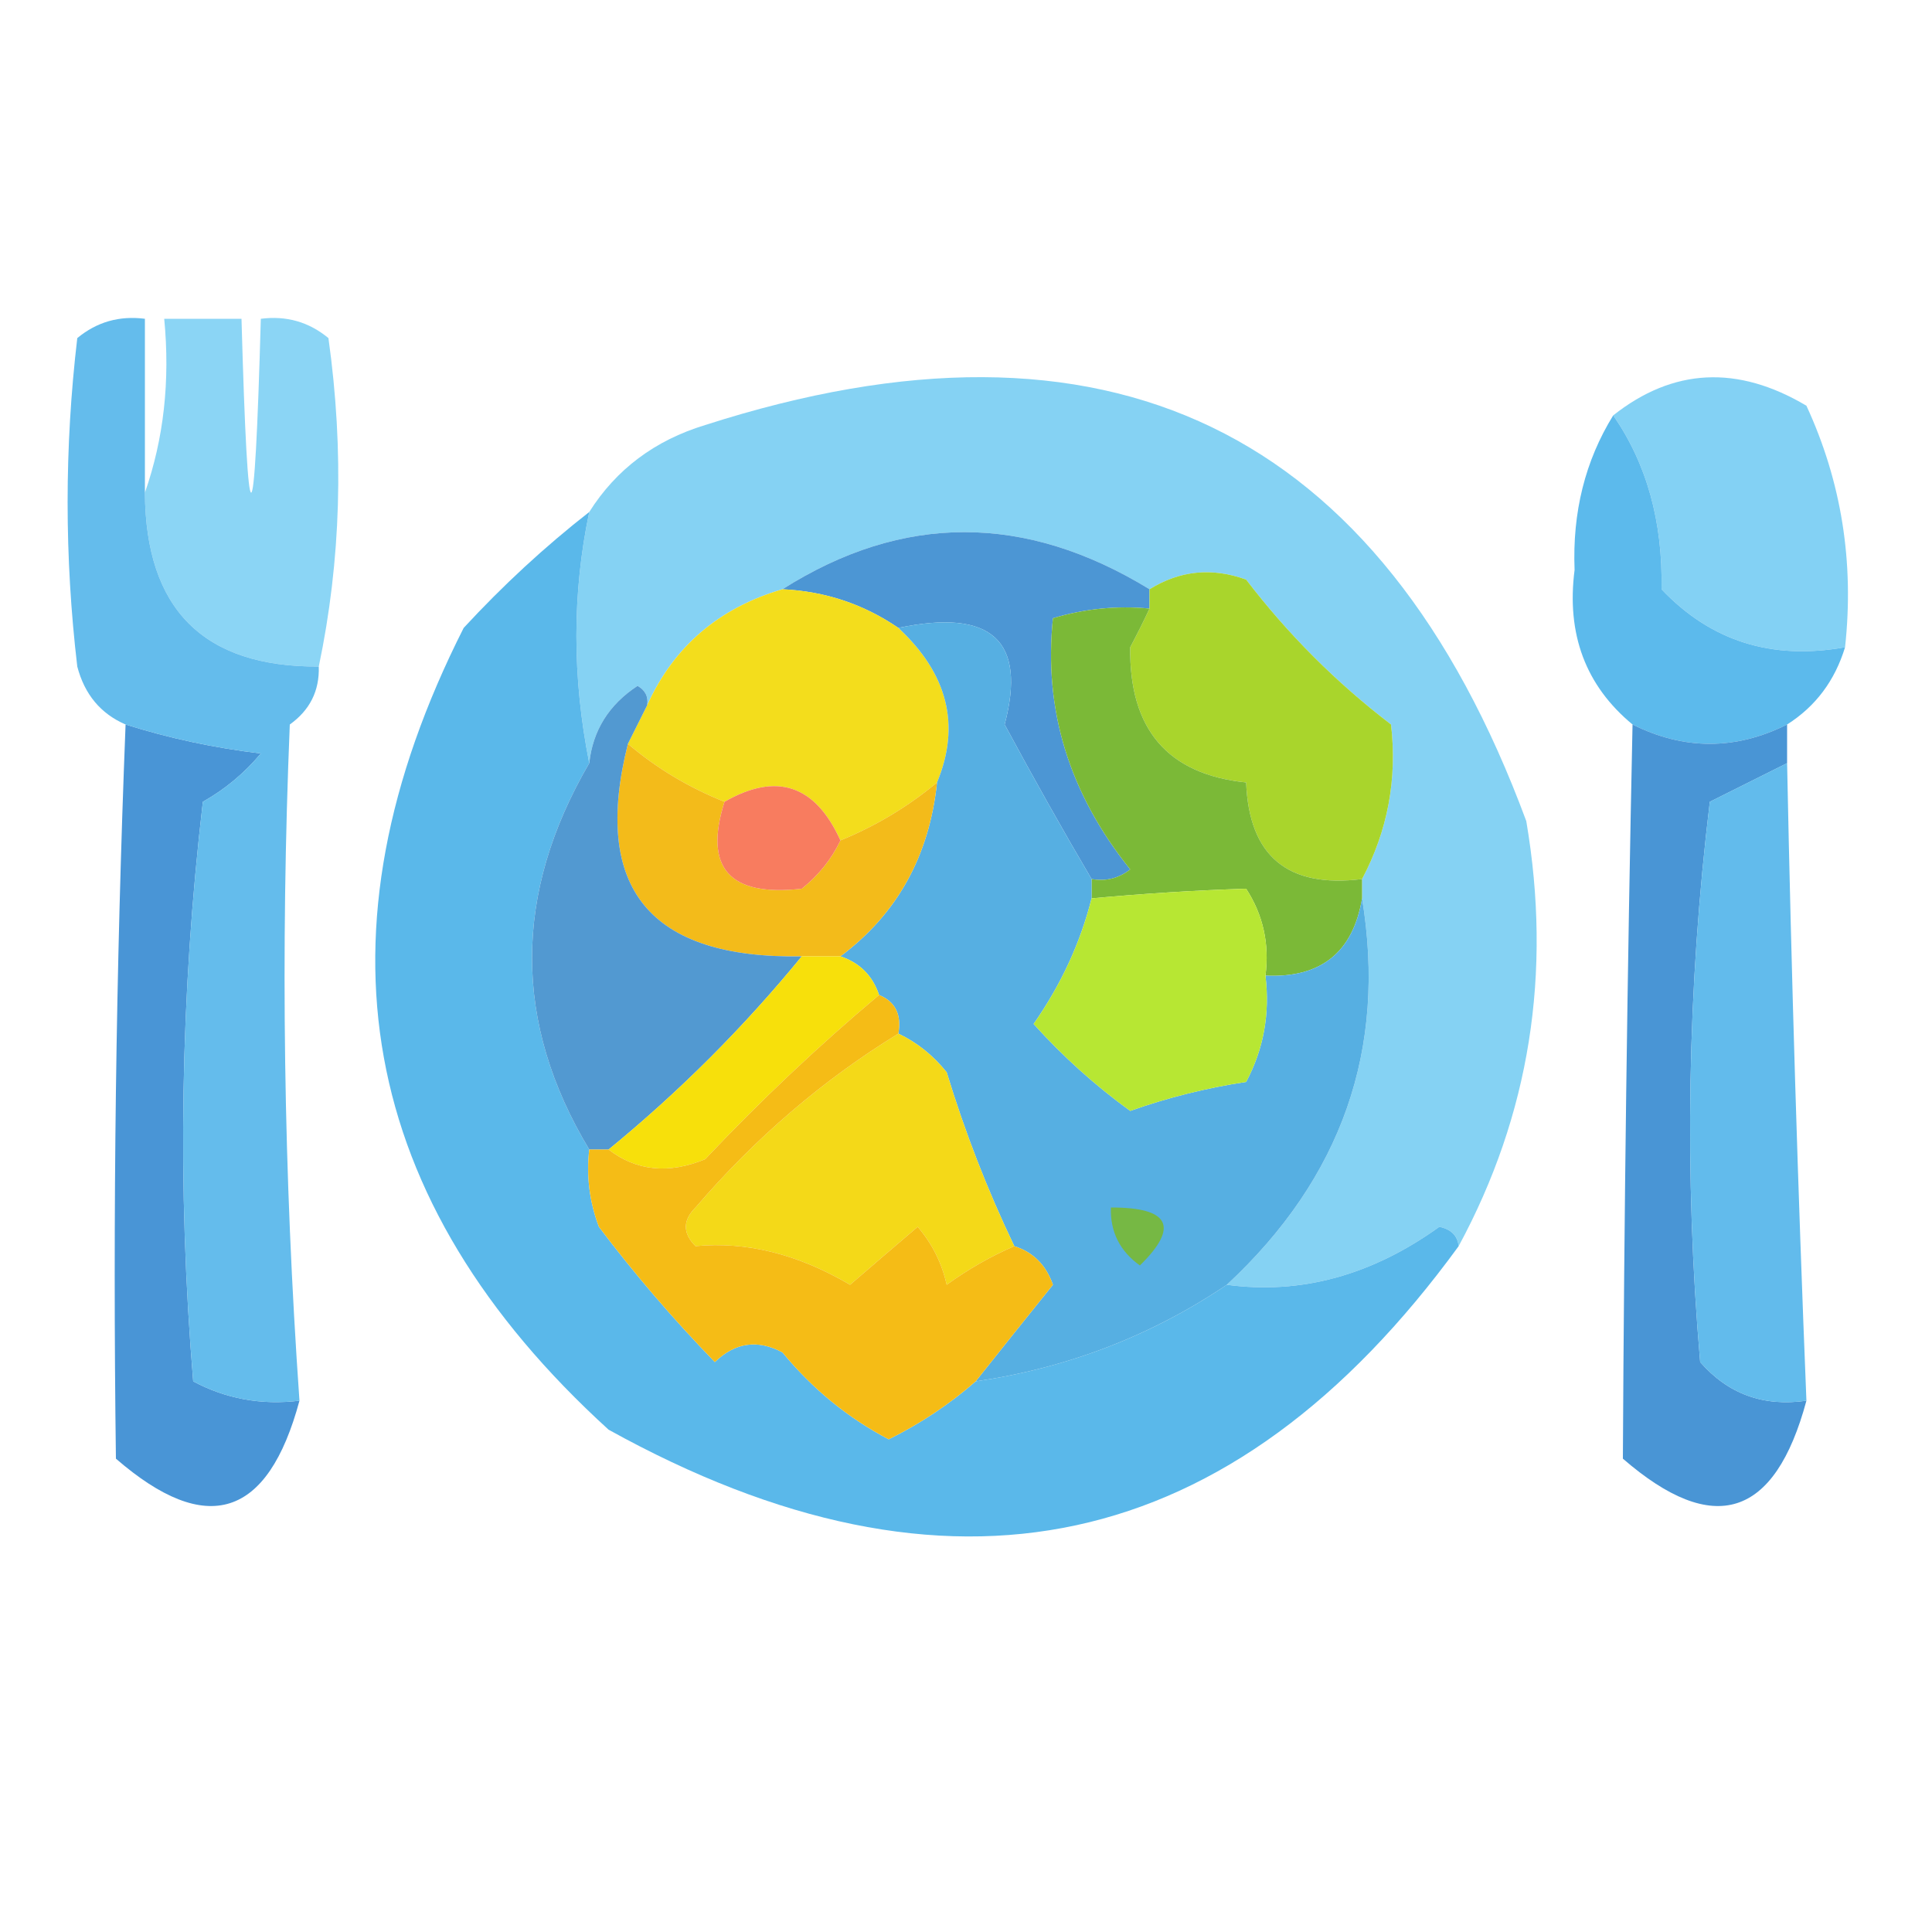 <?xml version="1.0" encoding="UTF-8"?>
<!DOCTYPE svg PUBLIC "-//W3C//DTD SVG 1.1//EN" "http://www.w3.org/Graphics/SVG/1.1/DTD/svg11.dtd">
<svg xmlns="http://www.w3.org/2000/svg" version="1.1" width="100px" height="100px" style="shape-rendering:geometricPrecision; text-rendering:geometricPrecision; image-rendering:optimizeQuality; fill-rule:evenodd; clip-rule:evenodd" xmlns:xlink="http://www.w3.org/1999/xlink">
<g><path style="opacity:0.941" fill="#84d2f4" d="M 16.5,34.5 C 10.534,34.534 7.534,31.534 7.5,25.5C 8.477,22.713 8.81,19.713 8.5,16.5C 9.833,16.5 11.167,16.5 12.5,16.5C 12.833,28.5 13.167,28.5 13.5,16.5C 14.822,16.33 15.989,16.663 17,17.5C 17.818,23.349 17.652,29.015 16.5,34.5 Z"/></g>
<g><path style="opacity:0.984" fill="#83d1f2" d="M 75.5,64.5 C 75.44,63.957 75.107,63.624 74.5,63.5C 70.999,66.015 67.332,67.015 63.5,66.5C 69.452,60.972 71.786,54.306 70.5,46.5C 70.5,46.167 70.5,45.833 70.5,45.5C 71.826,42.999 72.326,40.332 72,37.5C 69.167,35.333 66.667,32.833 64.5,30C 62.735,29.36 61.068,29.527 59.5,30.5C 53.058,26.558 46.725,26.558 40.5,30.5C 37.206,31.466 34.872,33.466 33.5,36.5C 33.565,36.062 33.399,35.728 33,35.5C 31.519,36.471 30.685,37.804 30.5,39.5C 29.613,35.047 29.613,30.713 30.5,26.5C 31.894,24.292 33.894,22.792 36.5,22C 57.298,15.317 71.465,22.15 79,42.5C 80.341,50.369 79.174,57.702 75.5,64.5 Z"/></g>
<g><path style="opacity:0.994" fill="#83d1f4" d="M 95.5,33.5 C 91.713,34.186 88.546,33.186 86,30.5C 86.07,27.008 85.237,24.008 83.5,21.5C 86.6,19.049 89.934,18.883 93.5,21C 95.312,24.922 95.979,29.089 95.5,33.5 Z"/></g>
<g><path style="opacity:1" fill="#5cbaec" d="M 83.5,21.5 C 85.237,24.008 86.07,27.008 86,30.5C 88.546,33.186 91.713,34.186 95.5,33.5C 94.974,35.23 93.974,36.564 92.5,37.5C 89.833,38.833 87.167,38.833 84.5,37.5C 82.073,35.492 81.073,32.826 81.5,29.5C 81.382,26.514 82.048,23.848 83.5,21.5 Z"/></g>
<g><path style="opacity:1" fill="#5ab8ea" d="M 30.5,26.5 C 29.613,30.713 29.613,35.047 30.5,39.5C 26.552,46.274 26.552,52.94 30.5,59.5C 30.343,60.873 30.51,62.207 31,63.5C 32.826,65.923 34.826,68.256 37,70.5C 38.05,69.483 39.216,69.316 40.5,70C 42.054,71.892 43.888,73.392 46,74.5C 47.643,73.685 49.143,72.685 50.5,71.5C 55.252,70.807 59.586,69.14 63.5,66.5C 67.332,67.015 70.999,66.015 74.5,63.5C 75.107,63.624 75.44,63.957 75.5,64.5C 63.778,80.594 49.112,83.76 31.5,74C 18.492,62.154 15.992,48.32 24,32.5C 26.037,30.294 28.203,28.294 30.5,26.5 Z"/></g>
<g><path style="opacity:1" fill="#4c96d4" d="M 59.5,30.5 C 59.5,30.833 59.5,31.167 59.5,31.5C 57.801,31.34 56.134,31.506 54.5,32C 54.009,36.737 55.342,41.07 58.5,45C 57.906,45.464 57.239,45.631 56.5,45.5C 55.001,42.953 53.501,40.286 52,37.5C 53.15,33.155 51.317,31.488 46.5,32.5C 44.703,31.27 42.703,30.604 40.5,30.5C 46.725,26.558 53.058,26.558 59.5,30.5 Z"/></g>
<g><path style="opacity:1" fill="#a9d52c" d="M 70.5,45.5 C 66.651,45.981 64.651,44.314 64.5,40.5C 60.441,40.081 58.441,37.748 58.5,33.5C 58.863,32.816 59.196,32.15 59.5,31.5C 59.5,31.167 59.5,30.833 59.5,30.5C 61.068,29.527 62.735,29.36 64.5,30C 66.667,32.833 69.167,35.333 72,37.5C 72.326,40.332 71.826,42.999 70.5,45.5 Z"/></g>
<g><path style="opacity:1" fill="#f3dd1c" d="M 40.5,30.5 C 42.703,30.604 44.703,31.27 46.5,32.5C 49.062,34.883 49.729,37.549 48.5,40.5C 46.999,41.752 45.333,42.752 43.5,43.5C 42.197,40.621 40.197,39.955 37.5,41.5C 35.646,40.759 33.979,39.759 32.5,38.5C 32.833,37.833 33.167,37.167 33.5,36.5C 34.872,33.466 37.206,31.466 40.5,30.5 Z"/></g>
<g><path style="opacity:1" fill="#7bb937" d="M 59.5,31.5 C 59.196,32.15 58.863,32.816 58.5,33.5C 58.441,37.748 60.441,40.081 64.5,40.5C 64.651,44.314 66.651,45.981 70.5,45.5C 70.5,45.833 70.5,46.167 70.5,46.5C 70.033,49.297 68.367,50.631 65.5,50.5C 65.713,48.856 65.38,47.356 64.5,46C 61.881,46.083 59.214,46.25 56.5,46.5C 56.5,46.167 56.5,45.833 56.5,45.5C 57.239,45.631 57.906,45.464 58.5,45C 55.342,41.07 54.009,36.737 54.5,32C 56.134,31.506 57.801,31.34 59.5,31.5 Z"/></g>
<g><path style="opacity:1" fill="#56afe2" d="M 46.5,32.5 C 51.317,31.488 53.15,33.155 52,37.5C 53.501,40.286 55.001,42.953 56.5,45.5C 56.5,45.833 56.5,46.167 56.5,46.5C 55.926,48.788 54.926,50.955 53.5,53C 55.017,54.685 56.684,56.185 58.5,57.5C 60.444,56.811 62.444,56.311 64.5,56C 65.406,54.3 65.739,52.467 65.5,50.5C 68.367,50.631 70.033,49.297 70.5,46.5C 71.786,54.306 69.452,60.972 63.5,66.5C 59.586,69.14 55.252,70.807 50.5,71.5C 51.81,69.852 53.143,68.186 54.5,66.5C 54.145,65.478 53.478,64.811 52.5,64.5C 51.111,61.602 49.944,58.602 49,55.5C 48.292,54.62 47.458,53.953 46.5,53.5C 46.672,52.508 46.338,51.842 45.5,51.5C 45.167,50.5 44.5,49.833 43.5,49.5C 46.433,47.309 48.1,44.309 48.5,40.5C 49.729,37.549 49.062,34.883 46.5,32.5 Z"/></g>
<g><path style="opacity:1" fill="#4995d6" d="M 6.5,37.5 C 8.746,38.21 11.08,38.71 13.5,39C 12.646,40.022 11.646,40.855 10.5,41.5C 9.334,51.483 9.168,61.483 10,71.5C 11.7,72.406 13.533,72.739 15.5,72.5C 13.865,78.573 10.699,79.573 6,75.5C 5.833,62.836 6,50.169 6.5,37.5 Z"/></g>
<g><path style="opacity:1" fill="#f3bb1a" d="M 32.5,38.5 C 33.979,39.759 35.646,40.759 37.5,41.5C 36.417,44.925 37.751,46.425 41.5,46C 42.38,45.292 43.047,44.458 43.5,43.5C 45.333,42.752 46.999,41.752 48.5,40.5C 48.1,44.309 46.433,47.309 43.5,49.5C 42.833,49.5 42.167,49.5 41.5,49.5C 33.624,49.635 30.624,45.969 32.5,38.5 Z"/></g>
<g><path style="opacity:1" fill="#4995d5" d="M 84.5,37.5 C 87.167,38.833 89.833,38.833 92.5,37.5C 92.5,38.167 92.5,38.833 92.5,39.5C 91.193,40.153 89.86,40.82 88.5,41.5C 87.335,51.15 87.168,60.816 88,70.5C 89.444,72.155 91.278,72.822 93.5,72.5C 91.865,78.573 88.699,79.573 84,75.5C 84.064,62.843 84.231,50.176 84.5,37.5 Z"/></g>
<g><path style="opacity:0.92" fill="#57b6ea" d="M 7.5,25.5 C 7.534,31.534 10.534,34.534 16.5,34.5C 16.539,35.756 16.039,36.756 15,37.5C 14.515,49.175 14.681,60.841 15.5,72.5C 13.533,72.739 11.7,72.406 10,71.5C 9.168,61.483 9.334,51.483 10.5,41.5C 11.646,40.855 12.646,40.022 13.5,39C 11.08,38.71 8.746,38.21 6.5,37.5C 5.21,36.942 4.377,35.942 4,34.5C 3.333,28.833 3.333,23.167 4,17.5C 5.011,16.663 6.178,16.33 7.5,16.5C 7.5,19.5 7.5,22.5 7.5,25.5 Z"/></g>
<g><path style="opacity:0.925" fill="#56b5ea" d="M 92.5,39.5 C 92.722,50.504 93.056,61.504 93.5,72.5C 91.278,72.822 89.444,72.155 88,70.5C 87.168,60.816 87.335,51.15 88.5,41.5C 89.86,40.82 91.193,40.153 92.5,39.5 Z"/></g>
<g><path style="opacity:1" fill="#5299d1" d="M 33.5,36.5 C 33.167,37.167 32.833,37.833 32.5,38.5C 30.624,45.969 33.624,49.635 41.5,49.5C 38.5,53.167 35.167,56.5 31.5,59.5C 31.167,59.5 30.833,59.5 30.5,59.5C 26.552,52.94 26.552,46.274 30.5,39.5C 30.685,37.804 31.519,36.471 33,35.5C 33.399,35.728 33.565,36.062 33.5,36.5 Z"/></g>
<g><path style="opacity:1" fill="#f87c5f" d="M 43.5,43.5 C 43.047,44.458 42.38,45.292 41.5,46C 37.751,46.425 36.417,44.925 37.5,41.5C 40.197,39.955 42.197,40.621 43.5,43.5 Z"/></g>
<g><path style="opacity:1" fill="#b7e733" d="M 65.5,50.5 C 65.739,52.467 65.406,54.3 64.5,56C 62.444,56.311 60.444,56.811 58.5,57.5C 56.684,56.185 55.017,54.685 53.5,53C 54.926,50.955 55.926,48.788 56.5,46.5C 59.214,46.25 61.881,46.083 64.5,46C 65.38,47.356 65.713,48.856 65.5,50.5 Z"/></g>
<g><path style="opacity:1" fill="#f7e00b" d="M 41.5,49.5 C 42.167,49.5 42.833,49.5 43.5,49.5C 44.5,49.833 45.167,50.5 45.5,51.5C 42.369,54.129 39.369,56.962 36.5,60C 34.613,60.78 32.946,60.613 31.5,59.5C 35.167,56.5 38.5,53.167 41.5,49.5 Z"/></g>
<g><path style="opacity:1" fill="#f4d918" d="M 46.5,53.5 C 47.458,53.953 48.292,54.62 49,55.5C 49.944,58.602 51.111,61.602 52.5,64.5C 51.279,65.028 50.113,65.695 49,66.5C 48.751,65.376 48.251,64.376 47.5,63.5C 46.335,64.491 45.168,65.491 44,66.5C 41.304,64.914 38.638,64.247 36,64.5C 35.333,63.833 35.333,63.167 36,62.5C 39.098,58.893 42.598,55.893 46.5,53.5 Z"/></g>
<g><path style="opacity:1" fill="#76b844" d="M 57.5,62.5 C 60.548,62.494 61.048,63.494 59,65.5C 57.961,64.756 57.461,63.756 57.5,62.5 Z"/></g>
<g><path style="opacity:1" fill="#f5bc16" d="M 45.5,51.5 C 46.338,51.842 46.672,52.508 46.5,53.5C 42.598,55.893 39.098,58.893 36,62.5C 35.333,63.167 35.333,63.833 36,64.5C 38.638,64.247 41.304,64.914 44,66.5C 45.168,65.491 46.335,64.491 47.5,63.5C 48.251,64.376 48.751,65.376 49,66.5C 50.113,65.695 51.279,65.028 52.5,64.5C 53.478,64.811 54.145,65.478 54.5,66.5C 53.143,68.186 51.81,69.852 50.5,71.5C 49.143,72.685 47.643,73.685 46,74.5C 43.888,73.392 42.054,71.892 40.5,70C 39.216,69.316 38.05,69.483 37,70.5C 34.826,68.256 32.826,65.923 31,63.5C 30.51,62.207 30.343,60.873 30.5,59.5C 30.833,59.5 31.167,59.5 31.5,59.5C 32.946,60.613 34.613,60.78 36.5,60C 39.369,56.962 42.369,54.129 45.5,51.5 Z"/></g>
</svg>
